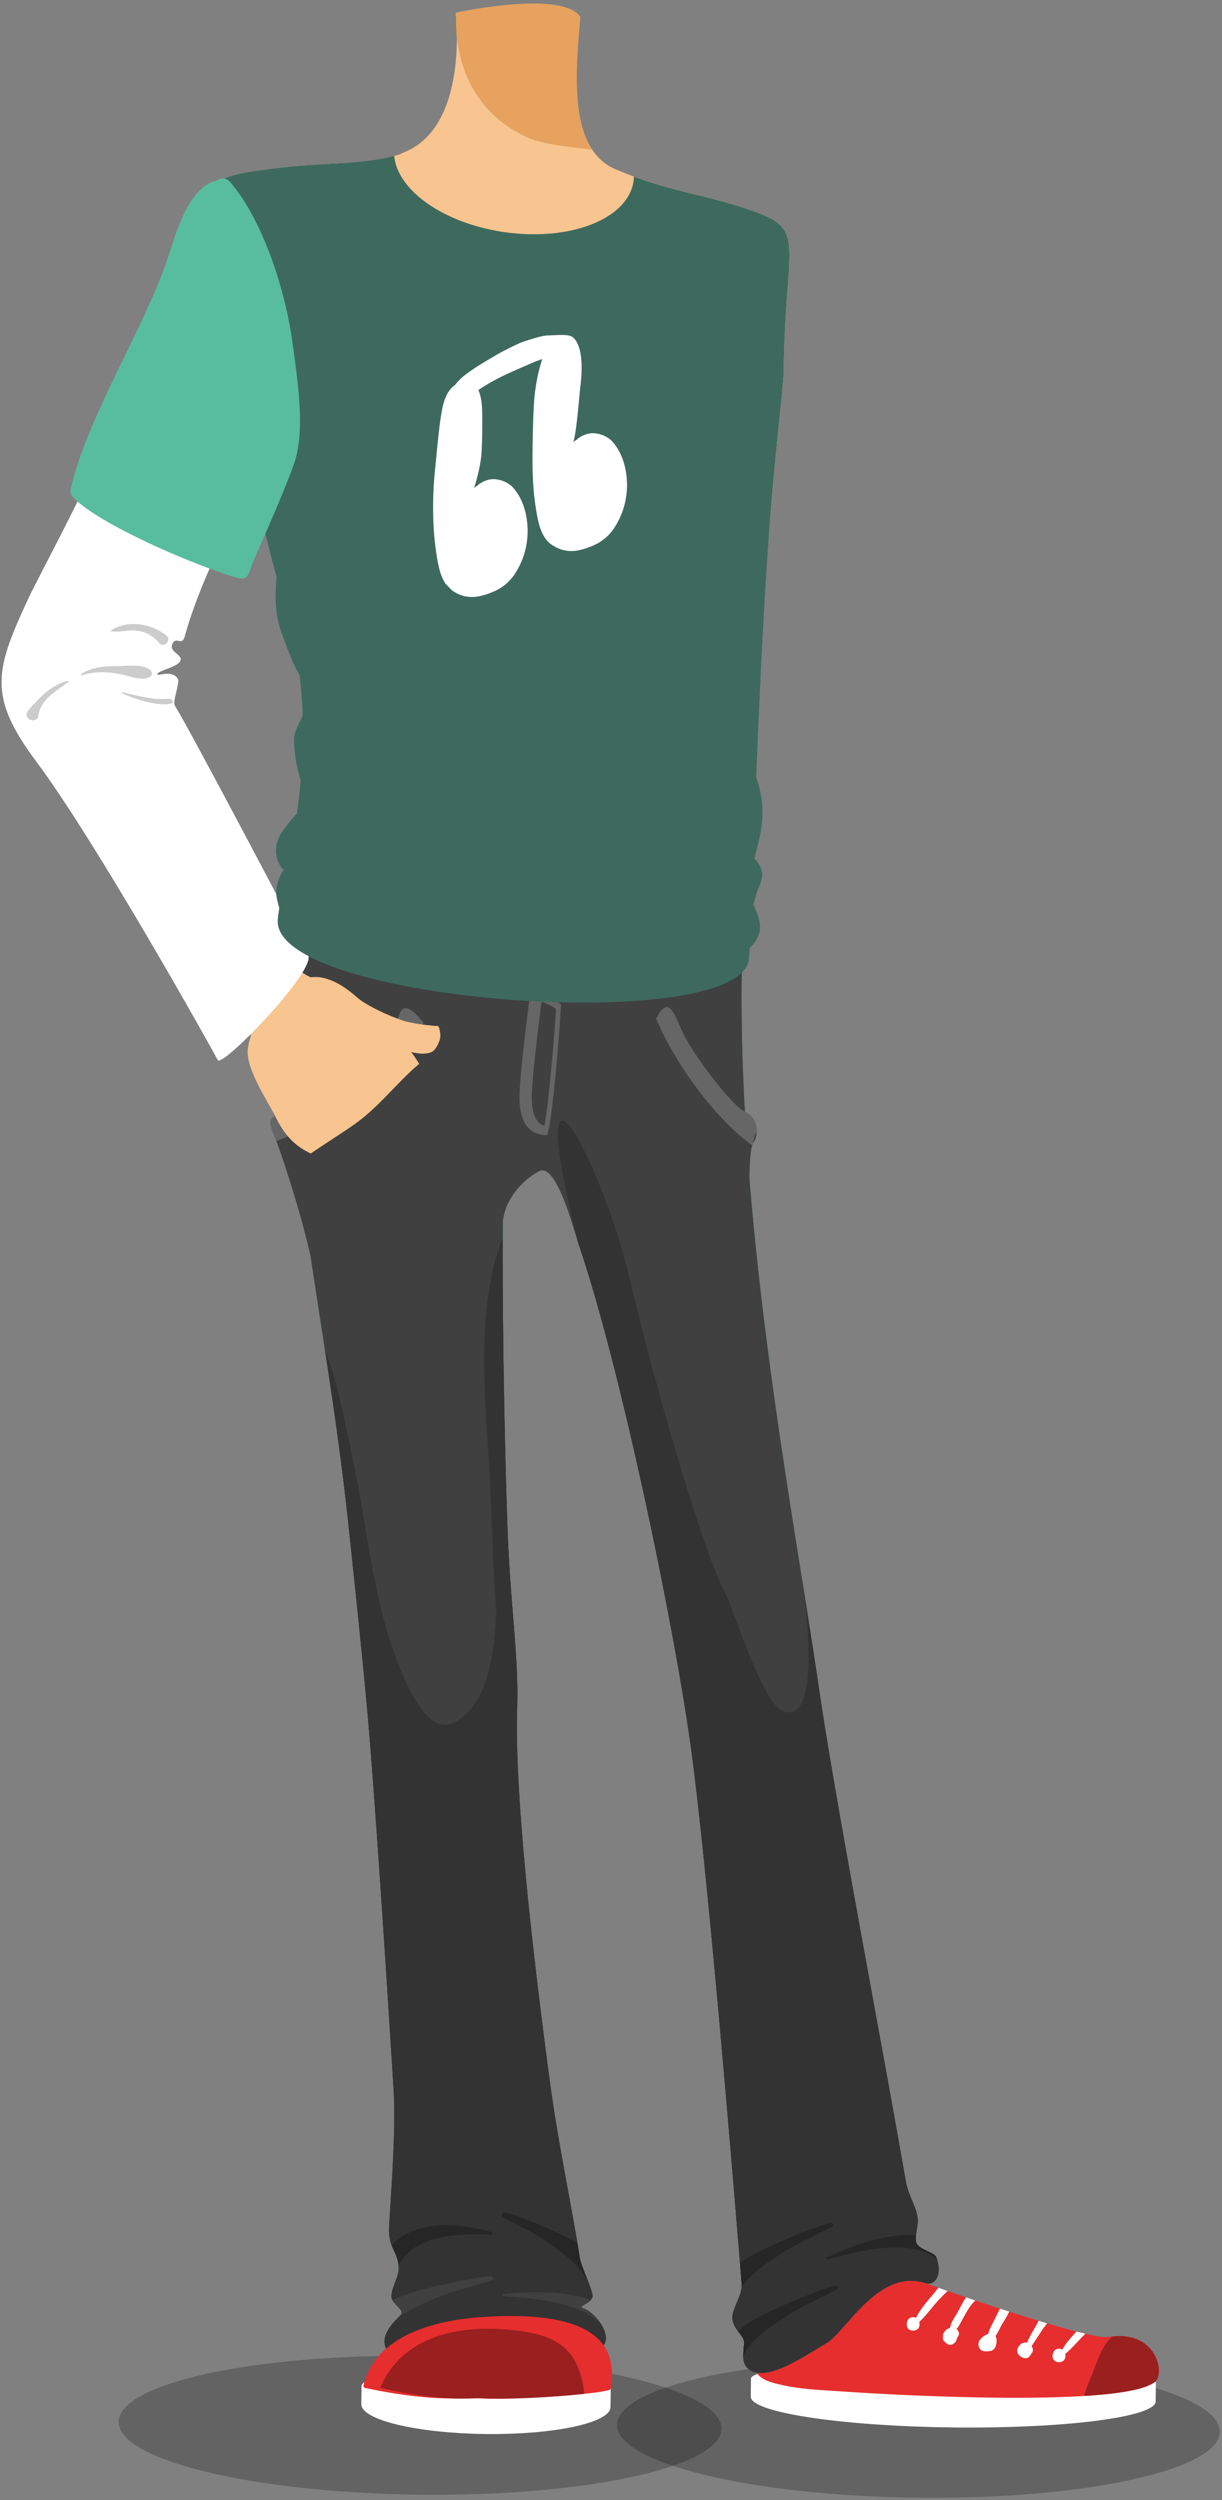 <svg viewBox="0 0 285 583" fill-rule="evenodd" clip-rule="evenodd"
     stroke-linejoin="round" stroke-miterlimit="1.414">
  <rect x="0" y="0" width="285" height="583" fill="#808080" stroke="none"/>
  <g fill-rule="nonzero">
    <path
      d="M173.918 48.628c-11.074-3.651-18.324-4.01-30.668-9.282-10.421-4.861-9.176-20.974-8.018-35.349-4.255-6.334-28.942-.851-28.942-.851s3.156 26.49-12.166 32.413c-.407.157-.731.392-1.078.5-7.955 2.423-17.212 1.836-26.942 2.965-24.886 2.89-18.158 3.499-13.678 42.759.739 6.48 15.315 44.049 19.333 72.734 2.866 20.467-4.957 57.614-5.039 64.303-.234 19.206 7.309 42.685 11.334 45.909 1.228.986 8.061.501 17.309.043 8.249-.407 18.419-.792 28.252-.093 15.263 1.087 29.592 8.443 35.224 4.144 13.328-10.179 12.774-23.181 13.84-41.482.756-12.967 4.137-74.976 7.417-112.23 1.29-14.681 2.652-25.983 2.678-28.232.37-31.827 5.949-33.369-8.856-38.251z"
      fill="#f8c490"/>
    <path
      d="M168.262 566.376c.104-8.943-31.286-16.558-70.107-17.008-38.826-.45-70.382 6.434-70.485 15.378-.104 8.941 31.284 16.556 70.109 17.006 38.821.45 70.379-6.434 70.483-15.376z"
      fill="#0d0d0d" fill-opacity=".25"/>
    <path
      d="M284.5 567.088c.103-8.942-31.287-16.556-70.11-17.006-38.825-.451-70.379 6.434-70.483 15.375-.104 8.944 31.282 16.556 70.108 17.007 38.823.45 70.381-6.432 70.485-15.376z"
      fill="#0d0d0d" fill-opacity=".25"/>
    <g id="right shoe">
      <path
        d="M269.579 555.773c.027-2.343-21.09-4.486-47.167-4.788-26.076-.303-47.238 1.35-47.265 3.693l-.049 4.24c-.042 3.65 21.063 6.856 47.139 7.158 26.077.303 47.251-2.413 47.293-6.063l.049-4.24z"
        fill="#fff"/>
      <path
        d="M258.367 544.982c-4.485.758-41.437-11.878-46.508-14.104-4.978-2.182-9.734-5.3-14.894-6.927-6.313-1.987-14.388 3.877-17.8 9.525-2.896 4.8-5.347 13.096-3.296 18.709.974 2.674 3.5 3.27 5.805 3.832 5.048 1.23 9.867 1.315 14.994 1.682 11.93.855 65.507 3.792 72.73-2.289 2.386-2.01.329-12.344-11.031-10.428z"
        fill="#e62e2e"/>
      <path
        d="M252.839 558.738c8.088-.505 14.4-1.511 16.559-3.328 2.303-1.939.442-11.598-9.898-10.551l-.02.014c-2.492 1.969-3.595 5.893-4.722 8.716-.522 1.311-1.412 3.237-1.919 5.149z"
        fill="#9a1f1f"/>
      <path
        d="M232.4 545.886c.045-.397-.029-.799-.234-1.11.626-.847 1.107-2.037 1.473-2.655.544-.908 1.245-1.976 1.742-3.058-.726-.23-1.449-.464-2.171-.699-.567 1.176-1.153 2.345-1.737 3.522-.096.194-.761 1.418-1.05 2.43-.811.224-1.563.834-1.994 1.526-.522.832-.115 2.226.934 2.432a2.94 2.94 0 0 0 1.237-.006c.401.035.802-.077 1.173-.441.533-.519.632-1.328.666-2.034l-.039.093zM227.488 536.473c-.735-.246-1.455-.49-2.167-.731-.702 1.011-1.276 2.148-1.823 3.191-.541 1.03-1.758 2.6-1.921 3.924a2.054 2.054 0 0 0-.622.288c-.273.124-.477.304-.583.532l-.205.239c-.223.297-.27.61-.222.902-.17.401.025.932.309 1.224.208.216.441.387.686.559.672.467 1.456.085 1.894-.473.28-.362.309-.87.561-1.213.491-.676.211-1.364-.329-1.774.649-.681 1.094-1.743 1.481-2.417.837-1.467 1.643-3.118 2.941-4.251zM214.428 541.688l-.07-.176c1.628-1.522 2.979-3.442 4.477-5.067.697-.759 1.436-1.473 2.175-2.186-.752-.263-1.473-.516-2.159-.76-.48.597-.921 1.177-1.304 1.626-1.386 1.622-2.943 3.434-3.916 5.41-.514-.289-1.153-.229-1.669.193l-.205.261-.001-.002-.011.027-.09.173-.056.203-.101.264c-.461 2.475 3.384 2.462 2.93.034zM253.141 544.221c-.645-.15-1.332-.321-2.056-.505-1.222 1.287-2.47 2.687-3.346 4.22-.495-.317-1.136-.295-1.677.094l-.221.245h-.004l-.01.026-.1.17-.068.195-.118.256c-.614 2.444 3.228 2.67 2.923.218l-.058-.183c1.701-1.403 3.157-3.216 4.735-4.736zM244.214 541.796c-.646-.193-1.304-.39-1.971-.592-.295.526-.536 1.016-.687 1.266-.741 1.233-1.452 2.511-2.036 3.838-.627-.141-1.406.117-1.734.648-.44.456-.682 1.006-.449 1.719.068.209.191.378.343.521a.948.948 0 0 0 .452.415l.441.194c.473.213 1.196.186 1.524-.291.214-.309.425-.618.636-.929.235-.348.189-1.024-.082-1.342l-.081-.099c.851-1.295 1.712-2.582 2.544-3.888.162-.255.65-.824 1.1-1.46z"
        fill="#fff"/>
    </g>
    <path
      d="M173.083 221.644c-15.377 1.037-32.54 6.65-50.036 5.243-20.315-1.634-39.412-4.869-56.303-9.248-1.142 51.111 9.173 87.684 14.507 137.782 1.762 16.557 3.314 31.413 4.347 42.816 1.683 18.576 4.146 56.082 6.219 89.316.65 10.386-1.136 30.28-1.091 32.647.078 4.29 2.051 4.836 2.27 8.509.131 2.124-1.814 4.996-1.702 6.875.106 1.813 3.18 2.99 2.198 4.202-1.025 1.264-6.551 5.566-2.108 9.679 3.878 3.589 25.464-.203 25.464-.203s20.652 1.622 23.903-2.35c2.015-2.461-1.974-7.82-4.819-8.649-1.517-.443 2.545-1.236 2.267-3.043-.299-1.951-2.681-6.685-3.016-8.892-1.749-11.527-4.907-25.684-7.001-41.346-4.262-31.907-8.196-67.46-7.571-86.56.407-12.425-1.65-24.139-2.287-43.066-.858-25.455-1.174-52.579-1.081-69.842.021-3.944 2.839-9.277 8.429-12.376 4.118-2.281 8.14 13.656 9.575 17.907 9.408 27.864 21.715 86.444 25.832 116.051 3.68 26.457 9.211 92.324 11.897 125.528.213 2.631-2.337 5.854-2.161 8.041.216 2.715 2.858 4.015 2.732 5.68-.235 3.13-.557 4.737 1.002 6.076 4.041 3.476 13.592-3.376 18.068-5.927 4.763-2.717 12.146-17.619 23.194-14.09 2.272.725 4.069-1.946 2.568-5.983-.509-1.367-4.442-1.756-4.761-3.747-.268-1.672.691-3.814.38-5.674-.448-2.683-2.19-5.18-2.715-8.204-5.95-34.185-16.364-88.178-20.322-115.324-6.095-41.809-19.548-109.926-17.878-171.828z"
      fill="#2e6666"/>
    <path
      d="M173.083 221.644c-15.377 1.037-32.54 6.65-50.036 5.243-20.315-1.634-39.412-4.869-56.303-9.248-1.142 51.111 9.173 87.684 14.507 137.782 1.762 16.557 3.314 31.413 4.347 42.816 1.683 18.576 4.146 56.082 6.219 89.316.65 10.386-1.136 30.28-1.091 32.647.078 4.29 2.051 4.836 2.27 8.509.131 2.124-1.814 4.996-1.702 6.875.106 1.813 3.18 2.99 2.198 4.202-1.025 1.264-6.551 5.566-2.108 9.679 3.878 3.589 25.464-.203 25.464-.203s20.652 1.622 23.903-2.35c2.015-2.461-1.974-7.82-4.819-8.649-1.517-.443 2.545-1.236 2.267-3.043-.299-1.951-2.681-6.685-3.016-8.892-1.749-11.527-4.907-25.684-7.001-41.346-4.262-31.907-8.196-67.46-7.571-86.56.407-12.425-1.65-24.139-2.287-43.066-.858-25.455-1.174-52.579-1.081-69.842.021-3.944 2.839-9.277 8.429-12.376 4.118-2.281 8.14 13.656 9.575 17.907 9.408 27.864 21.715 86.444 25.832 116.051 3.68 26.457 9.211 92.324 11.897 125.528.213 2.631-2.337 5.854-2.161 8.041.216 2.715 2.858 4.015 2.732 5.68-.235 3.13-.557 4.737 1.002 6.076 4.041 3.476 13.592-3.376 18.068-5.927 4.763-2.717 12.146-17.619 23.194-14.09 2.272.725 4.069-1.946 2.568-5.983-.509-1.367-4.442-1.756-4.761-3.747-.268-1.672.691-3.814.38-5.674-.448-2.683-2.19-5.18-2.715-8.204-5.95-34.185-16.364-88.178-20.322-115.324-6.095-41.809-19.548-109.926-17.878-171.828z"
      fill="#2e6666"/>
    <path
      d="M173.083 221.644c-15.377 1.037-32.54 6.65-50.036 5.243-20.315-1.634-39.412-4.869-56.303-9.248-1.142 51.111 9.173 87.684 14.507 137.782 1.762 16.557 3.314 31.413 4.347 42.816 1.683 18.576 4.146 56.082 6.219 89.316.65 10.386-1.136 30.28-1.091 32.647.078 4.29 2.051 4.836 2.27 8.509.131 2.124-1.814 4.996-1.702 6.875.106 1.813 3.18 2.99 2.198 4.202-1.025 1.264-6.551 5.566-2.108 9.679 3.878 3.589 25.464-.203 25.464-.203s20.652 1.622 23.903-2.35c2.015-2.461-1.974-7.82-4.819-8.649-1.517-.443 2.545-1.236 2.267-3.043-.299-1.951-2.681-6.685-3.016-8.892-1.749-11.527-4.907-25.684-7.001-41.346-4.262-31.907-8.196-67.46-7.571-86.56.407-12.425-1.65-24.139-2.287-43.066-.858-25.455-1.174-52.579-1.081-69.842.021-3.944 2.839-9.277 8.429-12.376 4.118-2.281 8.14 13.656 9.575 17.907 9.408 27.864 21.715 86.444 25.832 116.051 3.68 26.457 9.211 92.324 11.897 125.528.213 2.631-2.337 5.854-2.161 8.041.216 2.715 2.858 4.015 2.732 5.68-.235 3.13-.557 4.737 1.002 6.076 4.041 3.476 13.592-3.376 18.068-5.927 4.763-2.717 12.146-17.619 23.194-14.09 2.272.725 4.069-1.946 2.568-5.983-.509-1.367-4.442-1.756-4.761-3.747-.268-1.672.691-3.814.38-5.674-.448-2.683-2.19-5.18-2.715-8.204-5.95-34.185-16.364-88.178-20.322-115.324-6.095-41.809-19.548-109.926-17.878-171.828z"
      fill="#404040"/>
    <path d="M190.961 393.472c-.967-6.639-2.121-13.942-3.37-21.78 1.249 7.836 2.403 15.141 3.37 21.78z" fill="#6e7172"/>
    <path
      d="M177.389 553.384c4.662.054 11.608-4.826 15.228-6.89 4.283-2.443 10.682-14.734 19.959-14.626-9.277-.108-15.676 12.183-19.959 14.626-3.62 2.064-10.566 6.944-15.228 6.89z"
      fill="#862a2a"/>
    <path
      d="M177.389 553.384a5.608 5.608 0 0 1-.957-.089c-.708-.131-1.344-.41-1.883-.874-.974-.837-1.215-1.778-1.199-3.131.009-.812.11-1.771.197-2.945.003-.032.005-.064.006-.098.016-1.618-2.527-2.919-2.738-5.582a2.796 2.796 0 0 1-.009-.261c.028-2.069 2.151-4.953 2.182-7.407a3.852 3.852 0 0 0-.012-.373c-2.686-33.204-8.217-99.071-11.897-125.528-4.117-29.607-16.424-88.187-25.832-116.051a74.18 74.18 0 0 1-.577-1.841c-5.017-20.324-5.376-27.914-3.522-27.893 3.055.036 12.113 20.721 16.261 39.189 2.955 13.158 15.495 59.055 21.547 70.609 2.458 4.694 8.64 25.984 13.73 27.921.487.185.935.276 1.352.281 6.517.076 4.595-21.045 2.813-32.25l.74 4.631c1.249 7.838 2.403 15.141 3.37 21.78 3.958 27.146 14.372 81.139 20.322 115.324.525 3.024 2.267 5.521 2.715 8.204.048.29.067.588.061.889-.016 1.365-.474 2.812-.488 4.076-.003.243.01.481.047.709.319 1.991 4.252 2.38 4.761 3.747.394 1.064.563 2.032.551 2.87-.025 2-1.065 3.247-2.412 3.231a2.434 2.434 0 0 1-.707-.118l-.04-.012a10.978 10.978 0 0 0-3.195-.524c-9.277-.108-15.676 12.183-19.959 14.626-3.62 2.064-10.566 6.944-15.228 6.89z"
      fill="#333"/>
    <path
      d="M91.95 494.678c.03-2.61-.004-5.056-.133-7.125-2.073-33.234-4.536-70.74-6.219-89.316-1.033-11.403-2.585-26.259-4.347-42.816-1.539-14.433-3.488-27.729-5.458-40.586l.006.012c1.968 12.851 3.917 26.151 5.452 40.574 1.762 16.557 3.314 31.413 4.347 42.816 1.683 18.576 4.146 56.082 6.219 89.316.129 2.069.163 4.515.133 7.125zm26.374-139.322l-.003-.082.003.082zm-.71-27.02zm-.003-.082c-.287-14.708-.405-28.597-.382-39.374v-.002c-.021 10.777.095 24.668.382 39.376z"
      fill="#6e7172"/>
    <path
      d="M98.75 551.005c-3.358-.039-6.185-.446-7.366-1.54-1.258-1.164-1.717-2.345-1.704-3.466.031-2.84 3.077-5.307 3.812-6.213a.786.786 0 0 0 .193-.49c.014-1.052-2.298-2.142-2.391-3.712a1.934 1.934 0 0 1-.004-.202c.025-1.803 1.687-4.403 1.713-6.422a3.489 3.489 0 0 0-.007-.251c-.219-3.673-2.192-4.219-2.27-8.509-.002-.053-.001-.115 0-.185.026-2.447 1.105-15.141 1.224-25.337.03-2.61-.004-5.056-.133-7.125-2.073-33.234-4.536-70.74-6.219-89.316-1.033-11.403-2.585-26.259-4.347-42.816-1.535-14.423-3.484-27.723-5.452-40.574 2.579 6.612 4.031 13.753 5.471 20.597 1.305 6.192 2.519 12.341 3.564 18.578 2.217 13.237 4.467 27.646 10.593 39.729 1.497 2.953 4.465 8.428 8.354 8.473.734.009 1.501-.176 2.296-.608 7.632-4.136 8.96-15.468 9.525-23.177.066-.866.106-1.731.152-2.597-.883-11.617-1.024-23.246-1.743-34.879-.772-12.452-1.886-24.97-.325-37.403.467-3.711 1.409-9.745 3.543-14.68-.023 10.777.095 24.666.382 39.374.002.01.002.018.002.028a1927.66 1927.66 0 0 0 .708 26.992l.003.082c.6 17.855 2.467 29.292 2.333 40.959-.008.7-.022 1.403-.046 2.107-.026.82-.044 1.672-.056 2.552-.229 19.595 3.549 53.472 7.627 84.008 2.094 15.662 5.252 29.819 7.001 41.346.335 2.207 2.717 6.941 3.016 8.892.009.064.014.126.014.188-.013 1.401-2.622 2.157-2.621 2.616-.001.091.1.168.34.239 2.318.676 5.392 4.355 5.365 7.027-.005.609-.173 1.166-.546 1.622-1.925 2.351-9.946 2.741-16.174 2.669-4.29-.05-7.729-.319-7.729-.319s-10.435 1.832-18.098 1.743z"
      fill="#333"/>
    <path
      d="M114.62 521.09c.259.007.325-.475.06-.556-6.538-1.87-17.451-3.375-23.333 3.06.587 1.548 1.388 2.621 1.601 4.739 3.961-7.857 15.828-7.362 21.672-7.243zM128.337 523.275c3.016 2.202 6.894 4.884 8.908 8.974-.806-2.085-1.847-4.513-2.062-5.919a238.614 238.614 0 0 0-.51-3.167 29.283 29.283 0 0 0-3.258-1.812c-4.532-2.152-9.138-4.181-13.857-5.457-.48-.132-.744.833-.282 1.106 3.661 2.142 7.536 3.698 11.061 6.275zM192.912 526.391c-.279.134-.116.513.17.441 6.456-1.663 19.481-5.244 25.433.067l-.136-.478c-.509-1.367-4.44-1.756-4.761-3.747-.072-.456-.052-.951.007-1.463-7.083-.444-15.375 2.631-20.713 5.18zM172.948 533.342c2.154-3.2 5.952-5.607 8.951-7.604 3.823-2.552 8.124-4.282 12.135-6.483.504-.279.13-1.064-.404-.902-5.279 1.589-10.38 3.795-15.38 6.098-1.872.862-3.851 1.953-5.672 3.265.138 1.696.273 3.35.398 4.908.019.234-.007.477-.028.718zM194.791 532.985c-5.277 1.589-10.378 3.797-15.38 6.098-2.45 1.129-5.083 2.641-7.299 4.549.741.989 1.506 1.8 1.435 2.713-.087 1.17-.188 2.127-.197 2.935 1.893-3.867 6.321-6.65 9.71-8.91 3.824-2.55 8.125-4.282 12.136-6.483.504-.279.13-1.064-.405-.902z"
      fill="#262626"/>
    <path
      d="M137.762 536.38c-6.459-2.314-14.762-2.057-20.372-1.383-.31.036-.276.447.023.471 5.964.442 17.437 1.11 22.58 6.257-1.1-1.643-2.708-3.065-4.061-3.462-1.143-.333.881-.866 1.83-1.883zM92.722 540.606c2.631-2.085 6.069-3.48 8.883-4.687 4.224-1.811 8.767-2.73 13.113-4.165.547-.181.325-1.022-.231-.96-5.481.601-10.898 1.841-16.236 3.192-2.166.55-4.508 1.343-6.682 2.429.739 1.36 2.745 2.355 1.923 3.371-.16.198-.441.482-.77.82zM72.506 293.329c-2.241-10.356-6.988-24.714-8.482-28.39-1.494-3.675-1.488-4.008 2.219-5.961 3.708-1.953 22.861-11.376 26.985-22.638 1.185-3.231 4.292.715 5.504 2.06 1.212 1.345-5.332 45.877-26.226 54.929zM154.051 235.789c1.868-2.046 2.773-.707 4.864 4.307 2.093 5.013 11.473 17.521 14.831 19.177 3.359 1.657 3.16 5.647 1.911 7.295-1.246 1.647-.957 16.078-.407 21.323-8.256-2.798-24.955-31.277-24.653-45.563 1.579-3.637 3.454-6.539 3.454-6.539z"
      fill="#404040"/>
    <path
      d="M98.788 238.552l-.056-.152c-1.212-1.345-4.319-5.291-5.504-2.06-4.124 11.262-23.277 20.685-26.985 22.638-3.707 1.953-3.713 2.286-2.219 5.961.122.305.277.71.444 1.155 11.496-4.243 26.729-16.434 34.32-27.542zM173.746 259.273c-3.358-1.656-12.738-14.164-14.831-19.177-2.091-5.014-2.996-6.353-4.864-4.307 0 0-.424.663-1.032 1.732 4.307 10.36 13.704 23.301 22.383 29.552l.188-.379c.283-1.329.575-2.314.845-2.67l.049-.087c.058-1.71-.652-3.636-2.738-4.664zM130.839 234.24c-.022 1.958-1.894 27.523-3.277 30.484-4.951-.057-6.144-4.064-6.38-7.609-.283-4.28 1.744-19.422 2.244-23.775.499-4.349 7.413.9 7.413.9z"
      fill="#666"/>
    <path
      d="M126.977 262.54c-1.444-.442-2.68-1.777-2.93-5.548-.222-3.363 1.134-14.418 1.865-20.352.15-1.222.276-2.252.362-2.992.914.145 2.317.897 3.402 1.61-.256 4.897-1.68 22.019-2.699 27.282z"
      fill="#404040"/>
    <g id="left shoe">
      <path
        d="M142.435 557.098c.028-2.343-12.961-4.391-29.01-4.577-16.049-.186-29.08 1.56-29.107 3.903l-.049 4.24c-.042 3.65 12.932 6.76 28.981 6.946 16.049.186 29.094-2.622 29.136-6.272l.049-4.24z"
        fill="#fff"/>
      <path
        d="M84.871 555.932l.007.059c-.193.306-.147.781.279.872 7.987 1.713 16.466 2.857 24.652 2.345 8.869.662 32.452-1.006 32.626-2.11 1.16-7.375.215-18.502-28.868-16.843-20.962 1.196-27.203 9.583-28.696 15.677z"
        fill="#e62e2e"/>
      <path
        d="M121.76 543.651c-16.995-2.405-28.544 2.568-33.031 13.068l.26.188c7.39 1.707 15.23 2.843 22.804 2.324 5.578.444 17.438-.195 24.518-.995-1.137-8.924-4.75-13.198-14.551-14.585z"
        fill="#9a1f1f"/>
    </g>
    <g id="left arm">
      <path
        d="M95.883 245.328c.67.874 1.298 1.787 1.875 2.754-5.134 4.329-9.131 9.785-14.726 13.841-2.846 2.062-6.692 4.409-10.561 7.074-3.638-1.747-6-4.033-8.332-8.79-1.673-3.408-6.87-10.98-6.353-15.576.109-.959.376-2.008.758-3.097v-.008c-1.727-9.563-33.45-38.905-37.514-46.907-7.416-14.607-10.954-12.752-14.751-24.18-2.035-6.114-3.156-17.836 4.919-21.478 6.655-3.004 13.702 3.29 17.739 7.27 5.995 5.905 15.397 15.875 19.216 23.354 8.5 16.649 13.001 43.08 24.095 48.224l.217.094c.937-.113 1.881-.094 2.82.119 3.092.694 5.728 2.546 8.12 4.692 2.909 2.386 9.614 5.176 11.857 5.638 2.602.537 4.273.692 4.289.69.83.036 1.703.279 2.522.207.396-.035.81 2.217.543 3.066-.483 1.527-1.21 2.684-2.009 3.032-1.249.545-2.9.442-4.724-.019z"
        fill="#f8c490"/>
      <path
        d="M49.553 42.833c-6.73 6.969-20.51 48.026-24.813 59.368-4.302 11.342-15.579 31.89-18.227 37.589-7.608 16.377-9.427 22.592 1.928 37.773 14.083 18.829 41.39 67.738 42.348 69.651.955 1.915 22.934-20.789 21.093-24.474-1.188-2.377-26.983-51.509-31.089-58.165-.631-1.025 1.223-5.358.699-6.236-1.353-2.267-4.709-.574-4.789-1.095-.126-.844 4.934-1.65 5.408-3.235.411-1.386-2.697-1.995-1.932-3.792.882-2.081 2.225.718 2.934-1.888 3.975-14.592 14.384-33.644 16.558-36.798 6.499-9.426 4.642-28.615 2.077-42.848-5.445-30.22-12.195-25.85-12.195-25.85z"
        fill="#fff"/>
      <path
        d="M39.187 162.96c-3.789.289-6.869-.694-10.546-1.509-.239-.055-.45.114-.21.221 2.74 1.227 8.196 3.124 11.374 2.419.954-.209.485-1.214-.618-1.131zm-23.395-4.177c-3.746.849-6.797 4.062-9.176 6.875-1.631 1.931 2.036 3.59 2.385 1.019.486-3.584 4.301-5.69 6.917-7.593.145-.106.066-.345-.126-.301zm19.183-2.603c-1.838-1.425-5.379-.821-7.596-.859-2.913-.053-5.932.283-8.449 1.844-.161.1-.062.377.128.317 3.327-1.043 6.564-.852 9.929-.059 1.855.439 4.213 1.418 5.969.399.673-.389.567-1.217.019-1.642zm3.921-7.894c-3.443-2.905-9.133-3.86-13.096-1.209l.013.1c1.609.322 3.295-.124 4.927-.155 2.645-.047 4.715.995 6.418 2.964 1.038 1.2 2.932-.694 1.738-1.7z"
        fill="#ccc"/>
    </g>
    <g>
      <path
        d="M173.918 48.628c-9.634-3.177-16.38-3.864-26.099-7.461-.01.369-.011.738-.063 1.107-1.283 8.788-14.81 14.089-30.212 11.843-14.116-2.059-24.88-9.744-25.599-17.777-7.705 2.064-16.549 1.606-25.841 2.684-24.886 2.89-18.158 3.499-13.678 42.759.64 5.611 5.731 28.669 12.09 52.872-.44 4.49-.386 8.773 1.224 13.126 1.15 3.105 2.346 6.621 4.108 9.629.412 3.174.639 6.324.742 9.433-.66 1.738-2.015 3.621-2.015 5.467-.002 2.734.473 6.401 1.561 9.651a157.948 157.948 0 0 1-.89 7.727 37.397 37.397 0 0 0-3.309 4.099c-2.178 3.132-2.053 6.524.189 9.144a9.693 9.693 0 0 0-1.694 4.67c-.126 1.424.353 2.779.696 4.138l.013.066c-.222 1.264-.361 2.287-.37 3.001-.234 19.206 108.884 26.868 109.95 8.568.04-.649.077-1.434.118-2.288.984-1.003 1.833-2.104 2.23-3.493.589-2.07-.368-4.524-1.379-6.653.372-.966.557-2.085.89-2.994.497-1.351 1.222-2.726 1.153-4.181-.062-1.27-.797-2.528-1.821-3.578 1.449-5.301 2.639-9.82 1.419-15.478-.256-1.188-.595-2.362-.963-3.53.856-21.527 2.039-46.743 3.728-66.068 1.139-13.031 2.654-26.151 2.678-28.232.37-31.827 5.949-33.369-8.856-38.251z"
        fill="#3e6a5e"/>
      <path
        d="M130.91 78.12c.683-.002 1.281.027 1.672.111.734.094 1.357.576 1.869 1.446.6 1.021.974 2.426 1.121 4.213.147 1.788.075 3.862-.217 6.224-.292 2.361-.841 10.627-1.718 13.259.097-.292.263-.493.497-.601.234-.108.434-.262.6-.463 1.434-1.034 2.858-1.445 4.273-1.233 1.415.211 2.616.77 3.601 1.674 1.465 1.55 2.492 3.518 3.084 5.904a18.44 18.44 0 0 1 .325 7.272c-.375 2.462-1.247 4.783-2.618 6.962-1.37 2.18-3.294 3.719-5.772 4.618-.585.27-1.414.53-2.488.779a8.143 8.143 0 0 1-3.227.1c-1.078-.182-2.164-.638-3.257-1.37-1.093-.732-1.952-1.942-2.578-3.633-.468-1.267-.891-3.267-1.268-6s-.58-5.762-.611-9.088c-.031-3.326.109-12.515.488-16.031.336-3.116.933-5.964 1.791-8.544l-1.582.582a485.351 485.351 0 0 0-5.209 2.262c-2.975 1.313-5.514 2.668-7.615 4.065-.176.11-.346.22-.51.328.432.955.709 2.172.831 3.651.147 1.788.11 9.631-.182 11.993-.292 2.361-.876 4.858-1.753 7.49.094-.283.253-.48.475-.59l.066-.032c.215-.106.401-.254.556-.442 1.434-1.034 2.858-1.445 4.273-1.233 1.415.212 2.616.77 3.602 1.675 1.464 1.549 2.492 3.517 3.083 5.904.591 2.386.699 4.81.325 7.271-.375 2.462-1.247 4.783-2.617 6.963-1.371 2.179-3.295 3.718-5.773 4.617-.585.27-1.414.53-2.488.779a8.143 8.143 0 0 1-3.227.1c-1.078-.181-2.164-.638-3.257-1.37-.085-.056-1.617-1.68-1.617-1.68a9.724 9.724 0 0 1-.96-1.952c-.469-1.268-.892-3.268-1.269-6.001-.377-2.733-.58-5.762-.611-9.088-.03-3.326.144-6.746.523-10.262.379-3.515 1.055-12.458 2.098-15.29.577-1.732 1.39-2.94 2.438-3.624.512-.67 1.182-1.369 2.008-2.099a46.62 46.62 0 0 1 4.4-3.013 209.075 209.075 0 0 1 4.274-2.515 92.368 92.368 0 0 1 4.715-2.318c1.059-.387 4.697-1.571 5.853-1.628 1.011-.051 2.307-.131 3.41-.141l.173-.001z"
        fill="#fff"/>
      <path
        d="M68.249 80.128c-1.54-11.752-6.69-28.468-14.558-37.67-.963-1.125-2.22-1.042-3.139-.38-6.908 1.633-9.776 13.288-11.652 18.794-5.376 15.794-18.767 36.819-22.428 53.253-.27 1.202.576 1.919 1.526 2.764 5.774 5.148 21.661 12.455 32.491 16.279 8.429 2.975 6.523 2.304 9.14-3.574 1.877-4.224 8.443-19.033 9.455-23.163 1.902-7.771.304-17.614-.835-26.303z"
        fill="#58bd9d"/>
    </g>
    <path
      d="M123.742 32.352c2.79 1.165 8.766 1.927 14.358 2.535-4.75-7.148-3.728-19.578-2.742-30.943-4.217-6.36-28.937-1.027-28.937-1.027s-2.289 21.232 17.321 29.435z"
      fill="#e6a25e"/>
  </g>
</svg>
